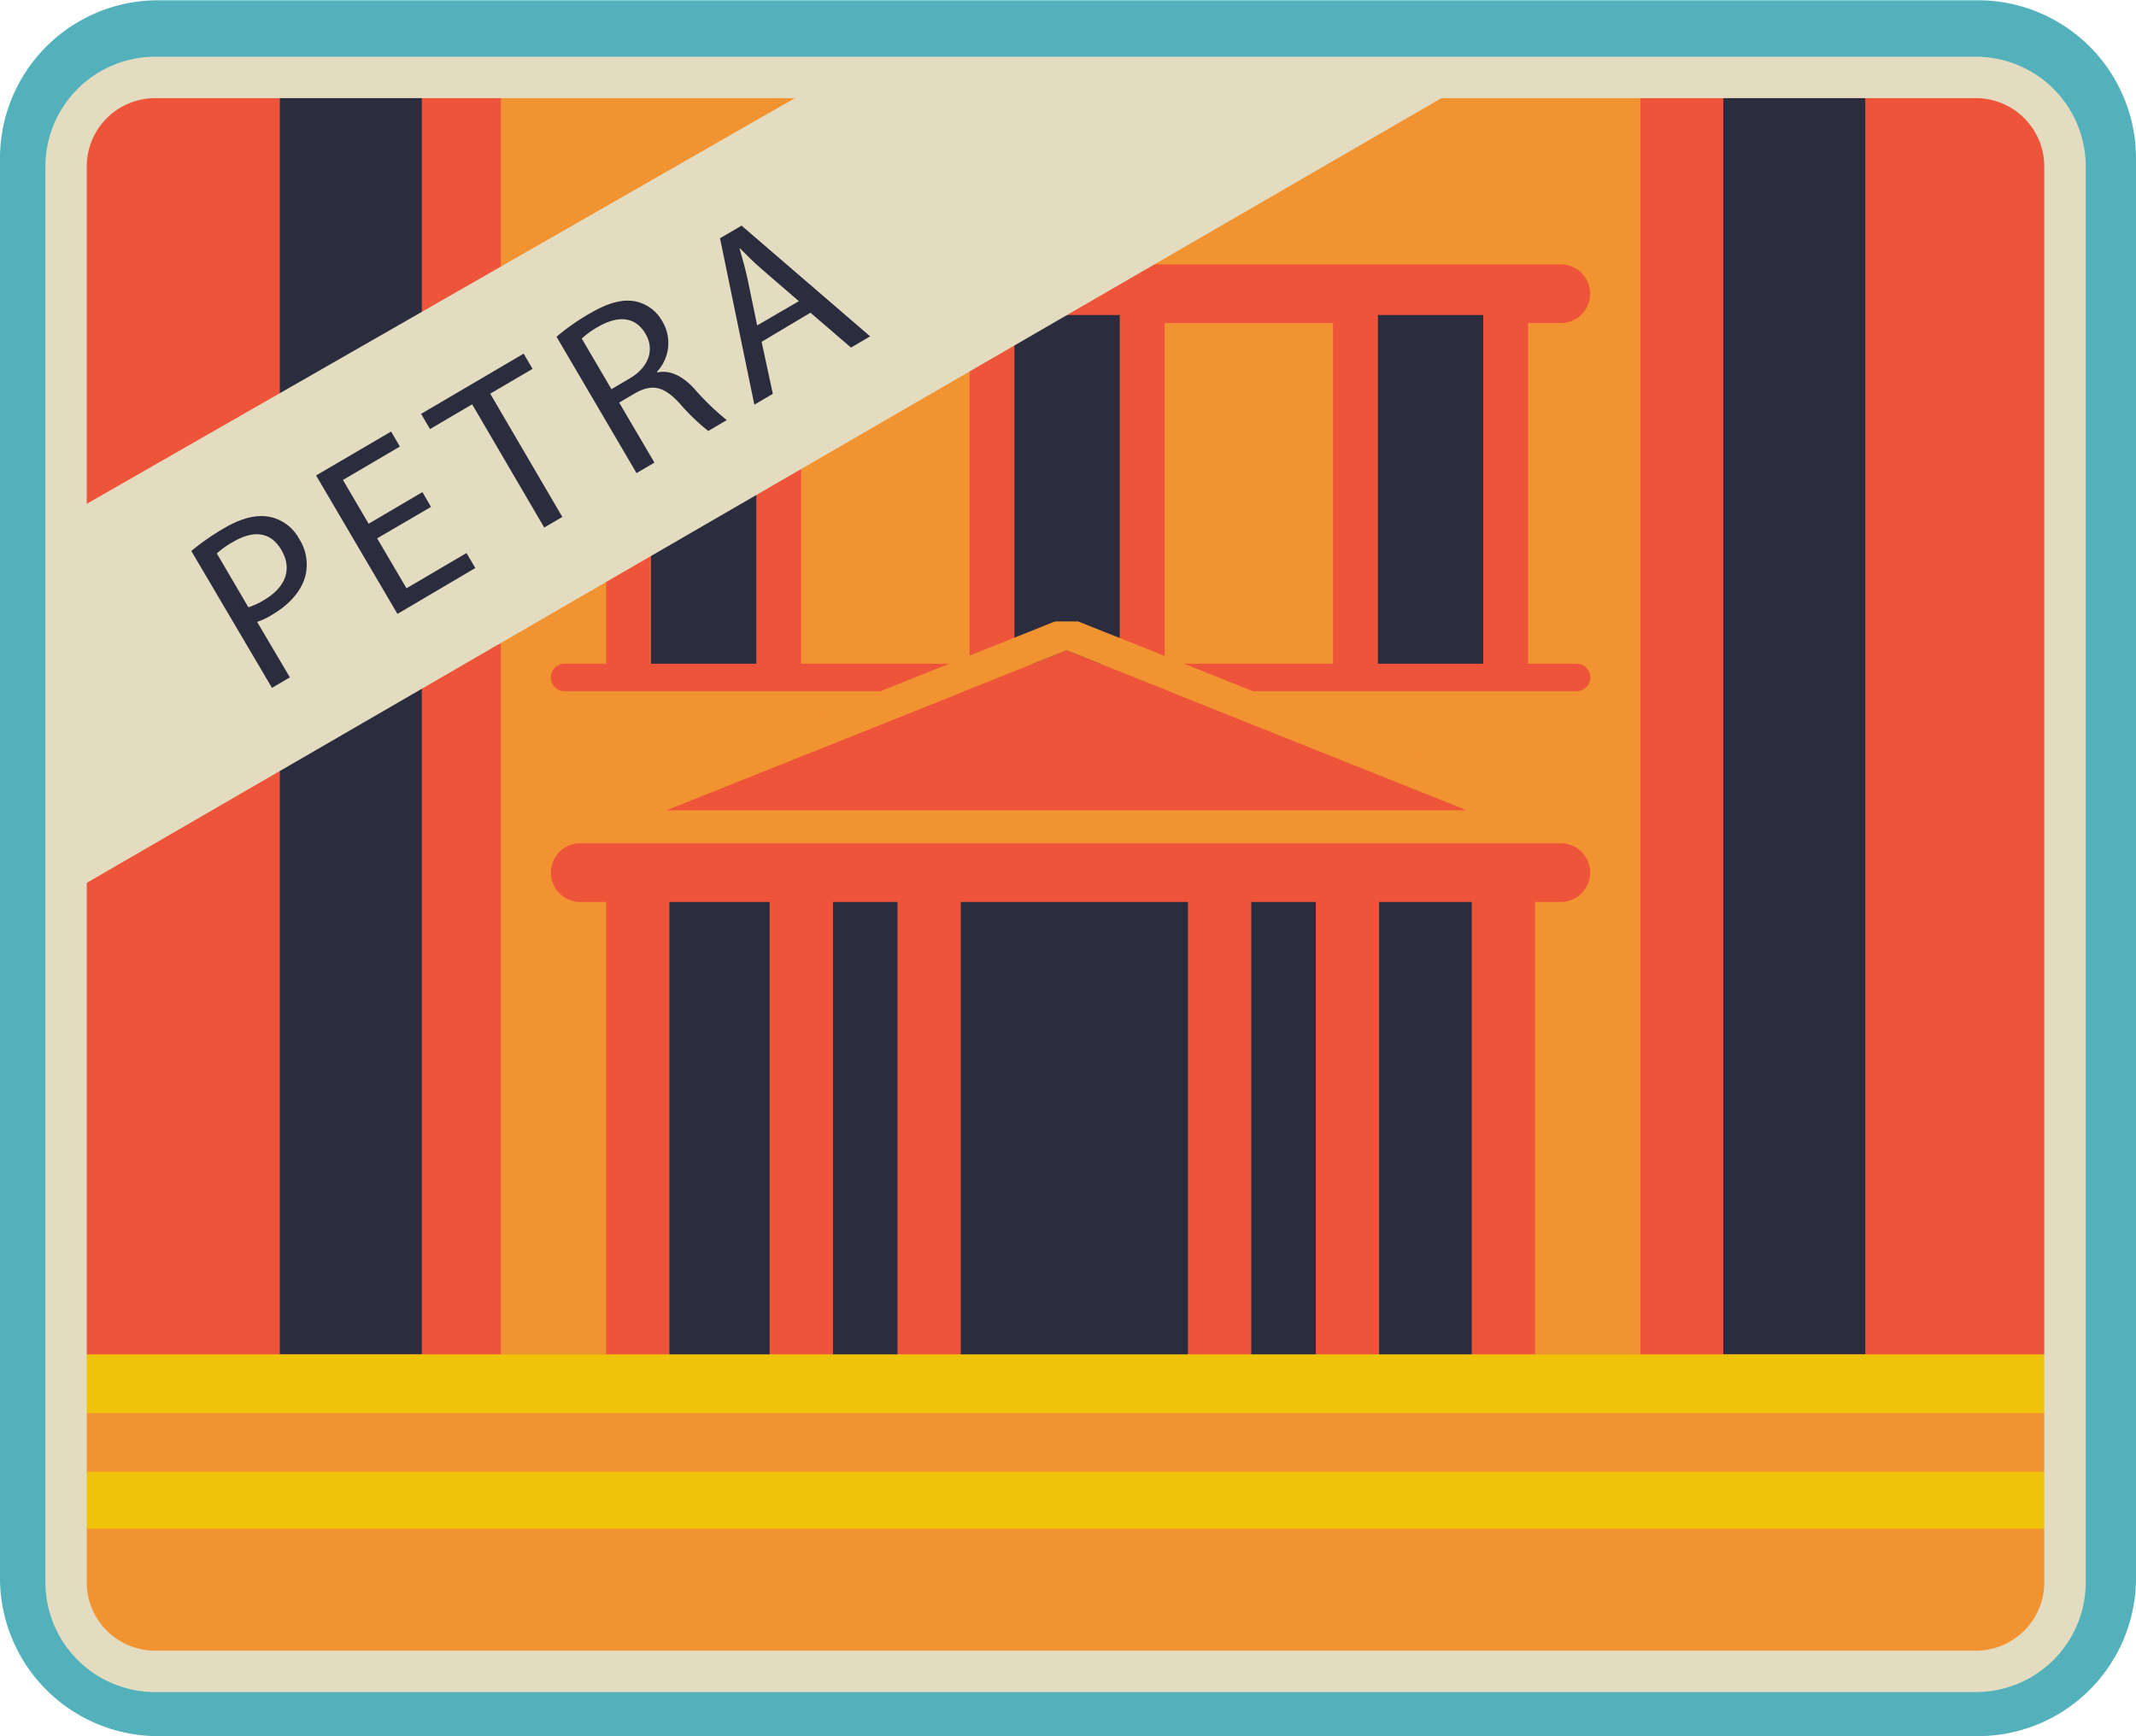 <svg xmlns="http://www.w3.org/2000/svg" viewBox="0 0 326 265"><defs><style>.a{fill:#ed5439;}.b{fill:#f29331;}.c{fill:#52b1ba;}.d{fill:#efc30a;}.e{fill:#2b2c3d;}.f{fill:#e3dcc1;}</style></defs><title>Jordan Petra</title><rect class="a" x="10.15" y="11.32" width="305.08" height="243.29" rx="13.59" ry="13.59"/><path class="b" d="M11.87,229.38H315.71a0,0,0,0,1,0,0V241.3a13.11,13.11,0,0,1-13.11,13.11H25A13.11,13.11,0,0,1,11.87,241.3V229.38a0,0,0,0,1,0,0Z"/><path class="c" d="M406.31,275.69a24.13,24.13,0,0,1-24.13,24.13H104.44a24.13,24.13,0,0,1-24.13-24.13V59a24.13,24.13,0,0,1,24.13-24.13H382.17A24.13,24.13,0,0,1,406.31,59Zm-11-216.27a13.59,13.59,0,0,0-13.59-13.59H103.9A13.59,13.59,0,0,0,90.31,59.42V275.23a13.59,13.59,0,0,0,13.59,13.59H381.72a13.59,13.59,0,0,0,13.59-13.59Z" transform="translate(-80.31 -34.83)"/><rect class="d" x="11.87" y="224.37" width="303.84" height="8.96"/><rect class="b" x="11.87" y="215.68" width="303.84" height="8.96"/><rect class="b" x="76.44" y="14.88" width="173.92" height="191.84"/><rect class="e" x="263.01" y="14.88" width="21.67" height="191.84"/><rect class="e" x="42.71" y="14.88" width="21.67" height="191.84"/><rect class="e" x="92.6" y="135.2" width="141.6" height="72.86"/><rect class="a" x="136.98" y="134.55" width="9.66" height="72.73"/><rect class="a" x="117.47" y="134.55" width="9.66" height="72.73"/><rect class="a" x="92.51" y="134.55" width="9.66" height="72.73"/><rect class="a" x="200.82" y="134.55" width="9.66" height="72.73"/><rect class="a" x="224.62" y="134.55" width="9.66" height="72.73"/><rect class="a" x="181.31" y="134.55" width="9.66" height="72.73"/><rect class="d" x="11.87" y="206.72" width="303.84" height="8.96"/><path class="a" d="M318.54,172.5H168.87a4.48,4.48,0,0,1-4.48-4.48h0a4.48,4.48,0,0,1,4.48-4.48H318.54A4.48,4.48,0,0,1,323,168h0A4.48,4.48,0,0,1,318.54,172.5Z" transform="translate(-80.31 -34.83)"/><path class="a" d="M318.54,84.14H168.87a4.48,4.48,0,0,1-4.48-4.48h0a4.48,4.48,0,0,1,4.48-4.48H318.54A4.48,4.48,0,0,1,323,79.66h0A4.48,4.48,0,0,1,318.54,84.14Z" transform="translate(-80.31 -34.83)"/><rect class="e" x="207.4" y="48.08" width="21.08" height="54.81"/><rect class="e" x="152.06" y="48.08" width="21.08" height="54.81"/><rect class="e" x="97.25" y="48.08" width="21.08" height="54.81"/><path class="a" d="M320.93,140.33H166.48a2.1,2.1,0,0,1-2.1-2.1h0a2.1,2.1,0,0,1,2.1-2.1H320.93a2.1,2.1,0,0,1,2.1,2.1h0A2.09,2.09,0,0,1,320.93,140.33Z" transform="translate(-80.31 -34.83)"/><rect class="a" x="203.45" y="46.17" width="6.85" height="57.12"/><rect class="a" x="226.37" y="46.17" width="6.85" height="57.12"/><rect class="a" x="147.98" y="46.17" width="6.85" height="57.12"/><rect class="a" x="170.9" y="46.17" width="6.85" height="57.12"/><rect class="a" x="92.51" y="46.17" width="6.85" height="57.12"/><rect class="a" x="115.43" y="46.17" width="6.85" height="57.12"/><polygon class="a" points="162.79 99.26 224 123.71 101.59 123.71 162.79 99.26"/><path class="b" d="M243.1,134.09l61.2,24.45H181.9l61.2-24.45m1.76-4.41h-3.52l-61.2,24.45,1.76,9.15H304.31l1.76-9.15-61.21-24.45Z" transform="translate(-80.31 -34.83)"/><polygon class="f" points="13.17 76.94 128.15 11.06 227.05 10.89 11.59 135.71 13.17 76.94"/><path class="e" d="M109.51,118.93a36.7,36.7,0,0,1,5-3.48c2.7-1.58,5-2.12,7-1.72a6.59,6.59,0,0,1,4.45,3.34,7.22,7.22,0,0,1,1,5.47c-.54,2.38-2.43,4.55-5.1,6.11a10.89,10.89,0,0,1-2.31,1.1l5,8.47-2.73,1.6Zm8.71,8.59a10.61,10.61,0,0,0,2.39-1.11c3.29-1.93,4.36-4.71,2.65-7.63s-4.41-3-7.42-1.21a13.31,13.31,0,0,0-2.44,1.73Z" transform="translate(-80.31 -34.83)"/><path class="e" d="M146.09,112.2,137.87,117l4.48,7.62,9.16-5.38,1.34,2.29-11.88,7L128.55,107.4,140,100.7l1.34,2.29-8.69,5.1,3.92,6.68,8.21-4.83Z" transform="translate(-80.31 -34.83)"/><path class="e" d="M152.37,96.54l-6.43,3.78L144.58,98l15.65-9.19,1.36,2.32-6.46,3.79,11,18.81-2.76,1.62Z" transform="translate(-80.31 -34.83)"/><path class="e" d="M165.25,86.23a32.87,32.87,0,0,1,5-3.51c2.92-1.71,5.11-2.29,7.13-1.87a6.11,6.11,0,0,1,4,3,6.43,6.43,0,0,1-.81,7.73l.05.09c2-.39,3.82.54,5.61,2.44a39,39,0,0,0,5,4.84l-2.82,1.66a31.81,31.81,0,0,1-4.38-4.22c-2.34-2.55-4.11-3-6.65-1.62l-2.57,1.51,5.38,9.16-2.73,1.6Zm8.38,8,2.79-1.64c2.92-1.71,3.83-4.4,2.41-6.81-1.6-2.73-4.28-2.76-7.18-1.1a13,13,0,0,0-2.55,1.83Z" transform="translate(-80.31 -34.83)"/><path class="e" d="M196.55,87l1.71,7.94-2.82,1.66L190.2,71.2l3.29-1.93,19.62,16.9-2.92,1.71L204,82.56Zm5.68-6.2-5.64-4.87c-1.28-1.1-2.33-2.17-3.36-3.21l-.06,0c.42,1.44.83,2.93,1.18,4.45l1.52,7.33Z" transform="translate(-80.31 -34.83)"/><path class="f" d="M381.88,293.1H104a16.77,16.77,0,0,1-16.76-16.76V60.24A16.77,16.77,0,0,1,104,43.49H381.88a16.77,16.77,0,0,1,16.76,16.76v216.1A16.77,16.77,0,0,1,381.88,293.1ZM104,49.81A10.44,10.44,0,0,0,93.55,60.24v216.1A10.44,10.44,0,0,0,104,286.78H381.88a10.44,10.44,0,0,0,10.43-10.43V60.24a10.44,10.44,0,0,0-10.43-10.43Z" transform="translate(-80.31 -34.83)"/></svg>